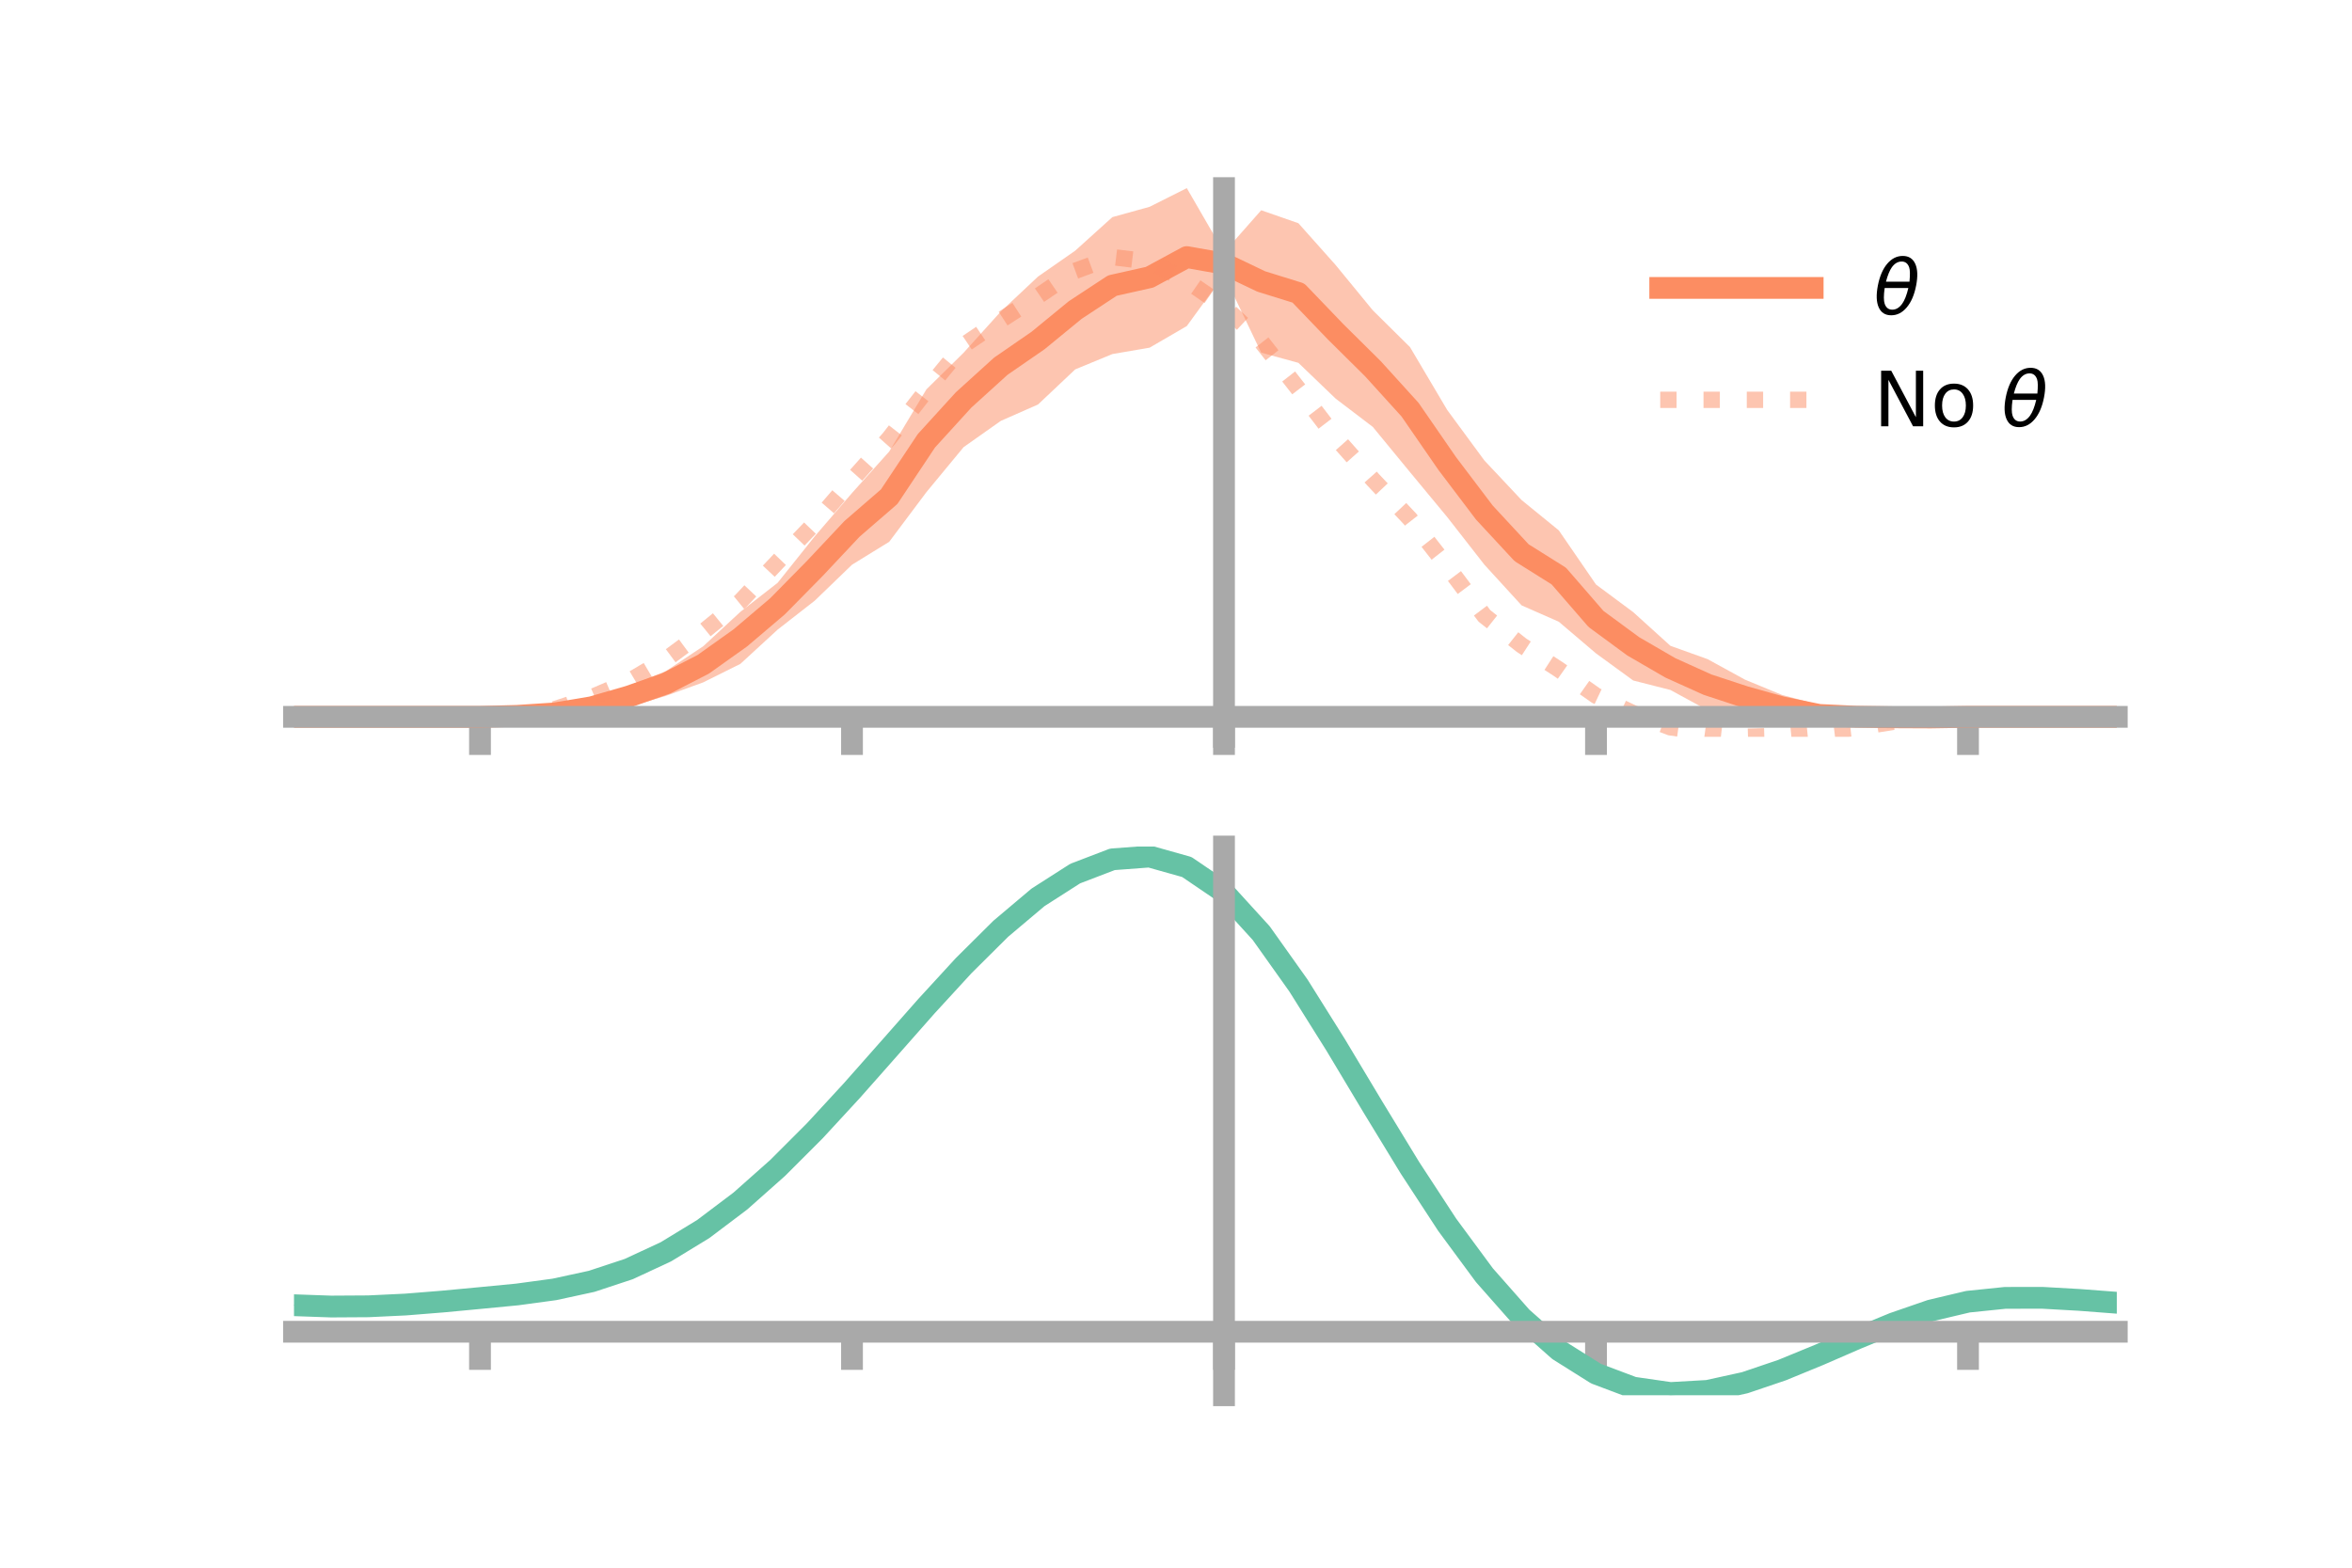 <?xml version="1.0" encoding="utf-8" standalone="no"?>
<!DOCTYPE svg PUBLIC "-//W3C//DTD SVG 1.1//EN"
  "http://www.w3.org/Graphics/SVG/1.1/DTD/svg11.dtd">
<!-- Created with matplotlib (https://matplotlib.org/) -->
<svg height="144pt" version="1.1" viewBox="0 0 216 144" width="216pt" xmlns="http://www.w3.org/2000/svg" xmlns:xlink="http://www.w3.org/1999/xlink">
 <defs>
  <style type="text/css">*{stroke-linecap:butt;stroke-linejoin:round;}</style>
 </defs>
 <g id="figure_1">
  <g id="patch_1">
   <path d="M 0 144 
L 216 144 
L 216 0 
L 0 0 
z
" style="fill:none;"/>
  </g>
  <g id="axes_1">
   <g id="patch_2">
    <path d="M 27 67.68 
L 194.4 67.68 
L 194.4 17.28 
L 27 17.28 
z
" style="fill:none;"/>
   </g>
   <g id="PolyCollection_1">
    <path clip-path="url(#pf69e1e1e9e)" d="M 27 65.845 
L 27 65.845 
L 30.416 65.845 
L 33.833 65.845 
L 37.249 65.845 
L 40.665 65.845 
L 44.082 65.843 
L 47.498 65.621 
L 50.914 65.151 
L 54.331 64.203 
L 57.747 63.02 
L 61.163 61.643 
L 64.58 59.364 
L 67.996 56.199 
L 71.412 53.537 
L 74.829 49.259 
L 78.245 45.287 
L 81.661 41.478 
L 85.078 35.766 
L 88.494 32.401 
L 91.91 28.617 
L 95.327 25.406 
L 98.743 23.027 
L 102.159 19.943 
L 105.576 18.997 
L 108.992 17.28 
L 112.408 23.186 
L 115.824 19.312 
L 119.241 20.503 
L 122.657 24.339 
L 126.073 28.503 
L 129.49 31.883 
L 132.906 37.656 
L 136.322 42.297 
L 139.739 45.933 
L 143.155 48.716 
L 146.571 53.69 
L 149.988 56.227 
L 153.404 59.32 
L 156.82 60.546 
L 160.237 62.42 
L 163.653 63.833 
L 167.069 64.741 
L 170.486 65.089 
L 173.902 65.51 
L 177.318 65.771 
L 180.735 65.844 
L 184.151 65.845 
L 187.567 65.845 
L 190.984 65.845 
L 194.4 65.845 
L 194.4 65.845 
L 194.4 65.845 
L 190.984 65.845 
L 187.567 65.845 
L 184.151 65.845 
L 180.735 65.848 
L 177.318 66.031 
L 173.902 66.263 
L 170.486 66.577 
L 167.069 66.599 
L 163.653 66.111 
L 160.237 65.607 
L 156.82 65.236 
L 153.404 63.377 
L 149.988 62.506 
L 146.571 60.016 
L 143.155 57.11 
L 139.739 55.607 
L 136.322 51.87 
L 132.906 47.493 
L 129.49 43.368 
L 126.073 39.213 
L 122.657 36.611 
L 119.241 33.329 
L 115.824 32.393 
L 112.408 25.254 
L 108.992 29.95 
L 105.576 31.935 
L 102.159 32.521 
L 98.743 33.931 
L 95.327 37.156 
L 91.91 38.66 
L 88.494 41.073 
L 85.078 45.207 
L 81.661 49.767 
L 78.245 51.873 
L 74.829 55.17 
L 71.412 57.836 
L 67.996 60.979 
L 64.58 62.68 
L 61.163 63.917 
L 57.747 64.935 
L 54.331 65.728 
L 50.914 65.915 
L 47.498 65.892 
L 44.082 65.847 
L 40.665 65.845 
L 37.249 65.845 
L 33.833 65.845 
L 30.416 65.845 
L 27 65.845 
z
" style="fill:#fc8d62;fill-opacity:0.5;"/>
   </g>
   <g id="matplotlib.axis_1">
    <g id="xtick_1">
     <g id="line2d_1">
      <defs>
       <path d="M 0 0 
L 0 3.5 
" id="m65210ba21b" style="stroke:#a9a9a9;stroke-width:2;"/>
      </defs>
      <g>
       <use style="fill:#a9a9a9;stroke:#a9a9a9;stroke-width:2;" x="44.082" xlink:href="#m65210ba21b" y="65.845"/>
      </g>
     </g>
    </g>
    <g id="xtick_2">
     <g id="line2d_2">
      <g>
       <use style="fill:#a9a9a9;stroke:#a9a9a9;stroke-width:2;" x="78.245" xlink:href="#m65210ba21b" y="65.845"/>
      </g>
     </g>
    </g>
    <g id="xtick_3">
     <g id="line2d_3">
      <g>
       <use style="fill:#a9a9a9;stroke:#a9a9a9;stroke-width:2;" x="112.408" xlink:href="#m65210ba21b" y="65.845"/>
      </g>
     </g>
    </g>
    <g id="xtick_4">
     <g id="line2d_4">
      <g>
       <use style="fill:#a9a9a9;stroke:#a9a9a9;stroke-width:2;" x="146.571" xlink:href="#m65210ba21b" y="65.845"/>
      </g>
     </g>
    </g>
    <g id="xtick_5">
     <g id="line2d_5">
      <g>
       <use style="fill:#a9a9a9;stroke:#a9a9a9;stroke-width:2;" x="180.735" xlink:href="#m65210ba21b" y="65.845"/>
      </g>
     </g>
    </g>
   </g>
   <g id="matplotlib.axis_2"/>
   <g id="line2d_6">
    <path clip-path="url(#pf69e1e1e9e)" d="M 27 65.845 
L 30.416 65.845 
L 33.833 65.845 
L 37.249 65.845 
L 40.665 65.845 
L 44.082 65.845 
L 47.498 65.756 
L 50.914 65.533 
L 54.331 64.965 
L 57.747 63.978 
L 61.163 62.78 
L 64.58 61.022 
L 67.996 58.589 
L 71.412 55.686 
L 74.829 52.214 
L 78.245 48.58 
L 81.661 45.622 
L 85.078 40.487 
L 88.494 36.737 
L 91.91 33.639 
L 95.327 31.281 
L 98.743 28.479 
L 102.159 26.232 
L 105.576 25.466 
L 108.992 23.615 
L 112.408 24.22 
L 115.824 25.853 
L 119.241 26.916 
L 122.657 30.475 
L 126.073 33.858 
L 129.49 37.625 
L 132.906 42.574 
L 136.322 47.084 
L 139.739 50.77 
L 143.155 52.913 
L 146.571 56.853 
L 149.988 59.367 
L 153.404 61.349 
L 156.82 62.891 
L 160.237 64.014 
L 163.653 64.972 
L 167.069 65.67 
L 170.486 65.833 
L 173.902 65.886 
L 177.318 65.901 
L 180.735 65.846 
L 184.151 65.845 
L 187.567 65.845 
L 190.984 65.845 
L 194.4 65.845 
" style="fill:none;stroke:#fc8d62;stroke-linecap:square;stroke-width:2;"/>
   </g>
   <g id="line2d_7">
    <path clip-path="url(#pf69e1e1e9e)" d="M 27 65.845 
L 30.416 65.845 
L 33.833 65.845 
L 37.249 65.845 
L 40.665 65.845 
L 44.082 65.84 
L 47.498 65.671 
L 50.914 65.148 
L 54.331 64.045 
L 57.747 62.581 
L 61.163 60.553 
L 64.58 58.028 
L 67.996 55.243 
L 71.412 51.61 
L 74.829 48.047 
L 78.245 44.083 
L 81.661 40.259 
L 85.078 35.869 
L 88.494 31.703 
L 91.91 29.398 
L 95.327 27.205 
L 98.743 24.88 
L 102.159 23.615 
L 105.576 24.029 
L 108.992 25.796 
L 112.408 28.154 
L 115.824 31.36 
L 119.241 35.727 
L 122.657 40.189 
L 126.073 44.039 
L 129.49 47.663 
L 132.906 52.025 
L 136.322 56.571 
L 139.739 59.274 
L 143.155 61.492 
L 146.571 63.899 
L 149.988 65.514 
L 153.404 66.812 
L 156.82 67.281 
L 160.237 67.68 
L 163.653 67.584 
L 167.069 67.245 
L 170.486 66.845 
L 173.902 66.296 
L 177.318 65.985 
L 180.735 65.85 
L 184.151 65.845 
L 187.567 65.845 
L 190.984 65.845 
L 194.4 65.845 
" style="fill:none;stroke:#fc8d62;stroke-dasharray:1.5,2.475;stroke-dashoffset:0;stroke-opacity:0.5;stroke-width:1.5;"/>
   </g>
   <g id="patch_3">
    <path d="M 112.408 67.68 
L 112.408 17.28 
" style="fill:none;stroke:#a9a9a9;stroke-linecap:square;stroke-linejoin:miter;stroke-width:2;"/>
   </g>
   <g id="patch_4">
    <path d="M 194.4 67.68 
L 194.4 17.28 
" style="fill:none;"/>
   </g>
   <g id="patch_5">
    <path d="M 27 65.845 
L 194.4 65.845 
" style="fill:none;stroke:#a9a9a9;stroke-linecap:square;stroke-linejoin:miter;stroke-width:2;"/>
   </g>
   <g id="patch_6">
    <path d="M 27 17.28 
L 194.4 17.28 
" style="fill:none;"/>
   </g>
   <g id="legend_1">
    <g id="line2d_8">
     <path d="M 152.47 26.449 
L 166.47 26.449 
" style="fill:none;stroke:#fc8d62;stroke-linecap:square;stroke-width:2;"/>
    </g>
    <g id="line2d_9"/>
    <g id="text_1">
     <!-- $\theta$ -->
     <g transform="translate(172.07 28.899)scale(0.07 -0.07)">
      <defs>
       <path d="M 45.516 34.672 
L 14.453 34.672 
Q 12.359 20.062 14.5 13.875 
Q 17.188 6.25 24.469 6.25 
Q 31.781 6.25 37.359 13.922 
Q 42.234 20.656 45.516 34.672 
z
M 47.016 42.969 
Q 48.344 56.844 46.625 61.719 
Q 43.953 69.438 36.766 69.438 
Q 29.297 69.438 23.828 61.812 
Q 19.531 55.672 16.156 42.969 
z
M 38.188 76.766 
Q 49.906 76.766 54.594 66.406 
Q 59.281 56.109 55.719 37.844 
Q 52.203 19.625 43.453 9.281 
Q 34.766 -1.125 23.047 -1.125 
Q 11.281 -1.125 6.641 9.281 
Q 2 19.625 5.516 37.844 
Q 9.078 56.109 17.719 66.406 
Q 26.422 76.766 38.188 76.766 
z
" id="DejaVuSans-Oblique-952"/>
      </defs>
      <use transform="translate(0 0.234)" xlink:href="#DejaVuSans-Oblique-952"/>
     </g>
    </g>
    <g id="line2d_10">
     <path d="M 152.47 36.724 
L 166.47 36.724 
" style="fill:none;stroke:#fc8d62;stroke-dasharray:1.5,2.475;stroke-dashoffset:0;stroke-opacity:0.5;stroke-width:1.5;"/>
    </g>
    <g id="line2d_11"/>
    <g id="text_2">
     <!-- No $\theta$ -->
     <g transform="translate(172.07 39.174)scale(0.07 -0.07)">
      <defs>
       <path d="M 9.812 72.906 
L 23.094 72.906 
L 55.422 11.922 
L 55.422 72.906 
L 64.984 72.906 
L 64.984 0 
L 51.703 0 
L 19.391 60.984 
L 19.391 0 
L 9.812 0 
z
" id="DejaVuSans-78"/>
       <path d="M 30.609 48.391 
Q 23.391 48.391 19.188 42.75 
Q 14.984 37.109 14.984 27.297 
Q 14.984 17.484 19.156 11.844 
Q 23.344 6.203 30.609 6.203 
Q 37.797 6.203 41.984 11.859 
Q 46.188 17.531 46.188 27.297 
Q 46.188 37.016 41.984 42.703 
Q 37.797 48.391 30.609 48.391 
z
M 30.609 56 
Q 42.328 56 49.016 48.375 
Q 55.719 40.766 55.719 27.297 
Q 55.719 13.875 49.016 6.219 
Q 42.328 -1.422 30.609 -1.422 
Q 18.844 -1.422 12.172 6.219 
Q 5.516 13.875 5.516 27.297 
Q 5.516 40.766 12.172 48.375 
Q 18.844 56 30.609 56 
z
" id="DejaVuSans-111"/>
       <path id="DejaVuSans-32"/>
      </defs>
      <use transform="translate(0 0.234)" xlink:href="#DejaVuSans-78"/>
      <use transform="translate(74.805 0.234)" xlink:href="#DejaVuSans-111"/>
      <use transform="translate(135.986 0.234)" xlink:href="#DejaVuSans-32"/>
      <use transform="translate(167.773 0.234)" xlink:href="#DejaVuSans-Oblique-952"/>
     </g>
    </g>
   </g>
  </g>
  <g id="axes_2">
   <g id="patch_7">
    <path d="M 27 128.16 
L 194.4 128.16 
L 194.4 77.76 
L 27 77.76 
z
" style="fill:none;"/>
   </g>
   <g id="PolyCollection_2">
    <path clip-path="url(#p18295ca356)" d="M 27 119.937 
L 27 119.845 
L 30.416 119.973 
L 33.833 119.951 
L 37.249 119.779 
L 40.665 119.493 
L 44.082 119.16 
L 47.498 118.82 
L 50.914 118.348 
L 54.331 117.595 
L 57.747 116.451 
L 61.163 114.837 
L 64.58 112.715 
L 67.996 110.084 
L 71.412 106.984 
L 74.829 103.488 
L 78.245 99.699 
L 81.661 95.747 
L 85.078 91.785 
L 88.494 87.981 
L 91.91 84.516 
L 95.327 81.576 
L 98.743 79.349 
L 102.159 78.019 
L 105.576 77.76 
L 108.992 78.738 
L 112.408 81.097 
L 115.824 84.901 
L 119.241 89.779 
L 122.657 95.308 
L 126.073 101.092 
L 129.49 106.783 
L 132.906 112.092 
L 136.322 116.793 
L 139.739 120.723 
L 143.155 123.788 
L 146.571 125.955 
L 149.988 127.251 
L 153.404 127.75 
L 156.82 127.562 
L 160.237 126.823 
L 163.653 125.684 
L 167.069 124.304 
L 170.486 122.843 
L 173.902 121.454 
L 177.318 120.286 
L 180.735 119.481 
L 184.151 119.132 
L 187.567 119.133 
L 190.984 119.335 
L 194.4 119.607 
L 194.4 119.723 
L 194.4 119.723 
L 190.984 119.474 
L 187.567 119.29 
L 184.151 119.299 
L 180.735 119.653 
L 177.318 120.466 
L 173.902 121.658 
L 170.486 123.087 
L 167.069 124.596 
L 163.653 126.021 
L 160.237 127.196 
L 156.82 127.959 
L 153.404 128.16 
L 149.988 127.671 
L 146.571 126.394 
L 143.155 124.271 
L 139.739 121.284 
L 136.322 117.468 
L 132.906 112.911 
L 129.49 107.764 
L 126.073 102.244 
L 122.657 96.629 
L 119.241 91.258 
L 115.824 86.518 
L 112.408 82.824 
L 108.992 80.539 
L 105.576 79.597 
L 102.159 79.85 
L 98.743 81.135 
L 95.327 83.279 
L 91.91 86.104 
L 88.494 89.426 
L 85.078 93.067 
L 81.661 96.855 
L 78.245 100.63 
L 74.829 104.247 
L 71.412 107.587 
L 67.996 110.552 
L 64.58 113.076 
L 61.163 115.122 
L 57.747 116.686 
L 54.331 117.8 
L 50.914 118.531 
L 47.498 118.985 
L 44.082 119.305 
L 40.665 119.615 
L 37.249 119.876 
L 33.833 120.031 
L 30.416 120.05 
L 27 119.937 
z
" style="fill:#66c2a5;fill-opacity:0.5;"/>
   </g>
   <g id="matplotlib.axis_3">
    <g id="xtick_6">
     <g id="line2d_12">
      <g>
       <use style="fill:#a9a9a9;stroke:#a9a9a9;stroke-width:2;" x="44.082" xlink:href="#m65210ba21b" y="122.328"/>
      </g>
     </g>
    </g>
    <g id="xtick_7">
     <g id="line2d_13">
      <g>
       <use style="fill:#a9a9a9;stroke:#a9a9a9;stroke-width:2;" x="78.245" xlink:href="#m65210ba21b" y="122.328"/>
      </g>
     </g>
    </g>
    <g id="xtick_8">
     <g id="line2d_14">
      <g>
       <use style="fill:#a9a9a9;stroke:#a9a9a9;stroke-width:2;" x="112.408" xlink:href="#m65210ba21b" y="122.328"/>
      </g>
     </g>
    </g>
    <g id="xtick_9">
     <g id="line2d_15">
      <g>
       <use style="fill:#a9a9a9;stroke:#a9a9a9;stroke-width:2;" x="146.571" xlink:href="#m65210ba21b" y="122.328"/>
      </g>
     </g>
    </g>
    <g id="xtick_10">
     <g id="line2d_16">
      <g>
       <use style="fill:#a9a9a9;stroke:#a9a9a9;stroke-width:2;" x="180.735" xlink:href="#m65210ba21b" y="122.328"/>
      </g>
     </g>
    </g>
   </g>
   <g id="matplotlib.axis_4"/>
   <g id="line2d_17">
    <path clip-path="url(#p18295ca356)" d="M 27 119.891 
L 30.416 120.012 
L 33.833 119.991 
L 37.249 119.828 
L 40.665 119.554 
L 44.082 119.232 
L 47.498 118.903 
L 50.914 118.439 
L 54.331 117.698 
L 57.747 116.569 
L 61.163 114.979 
L 64.58 112.895 
L 67.996 110.318 
L 71.412 107.286 
L 74.829 103.868 
L 78.245 100.164 
L 81.661 96.301 
L 85.078 92.426 
L 88.494 88.704 
L 91.91 85.31 
L 95.327 82.428 
L 98.743 80.242 
L 102.159 78.934 
L 105.576 78.678 
L 108.992 79.639 
L 112.408 81.96 
L 115.824 85.71 
L 119.241 90.519 
L 122.657 95.968 
L 126.073 101.668 
L 129.49 107.274 
L 132.906 112.502 
L 136.322 117.131 
L 139.739 121.004 
L 143.155 124.029 
L 146.571 126.175 
L 149.988 127.461 
L 153.404 127.955 
L 156.82 127.76 
L 160.237 127.01 
L 163.653 125.853 
L 167.069 124.45 
L 170.486 122.965 
L 173.902 121.556 
L 177.318 120.376 
L 180.735 119.567 
L 184.151 119.216 
L 187.567 119.211 
L 190.984 119.404 
L 194.4 119.665 
" style="fill:none;stroke:#66c2a5;stroke-linecap:square;stroke-width:2;"/>
   </g>
   <g id="patch_8">
    <path d="M 112.408 128.16 
L 112.408 77.76 
" style="fill:none;stroke:#a9a9a9;stroke-linecap:square;stroke-linejoin:miter;stroke-width:2;"/>
   </g>
   <g id="patch_9">
    <path d="M 194.4 128.16 
L 194.4 77.76 
" style="fill:none;"/>
   </g>
   <g id="patch_10">
    <path d="M 27 122.328 
L 194.4 122.328 
" style="fill:none;stroke:#a9a9a9;stroke-linecap:square;stroke-linejoin:miter;stroke-width:2;"/>
   </g>
   <g id="patch_11">
    <path d="M 27 77.76 
L 194.4 77.76 
" style="fill:none;"/>
   </g>
  </g>
 </g>
 <defs>
  <clipPath id="pf69e1e1e9e">
   <rect height="50.4" width="167.4" x="27" y="17.28"/>
  </clipPath>
  <clipPath id="p18295ca356">
   <rect height="50.4" width="167.4" x="27" y="77.76"/>
  </clipPath>
 </defs>
</svg>
